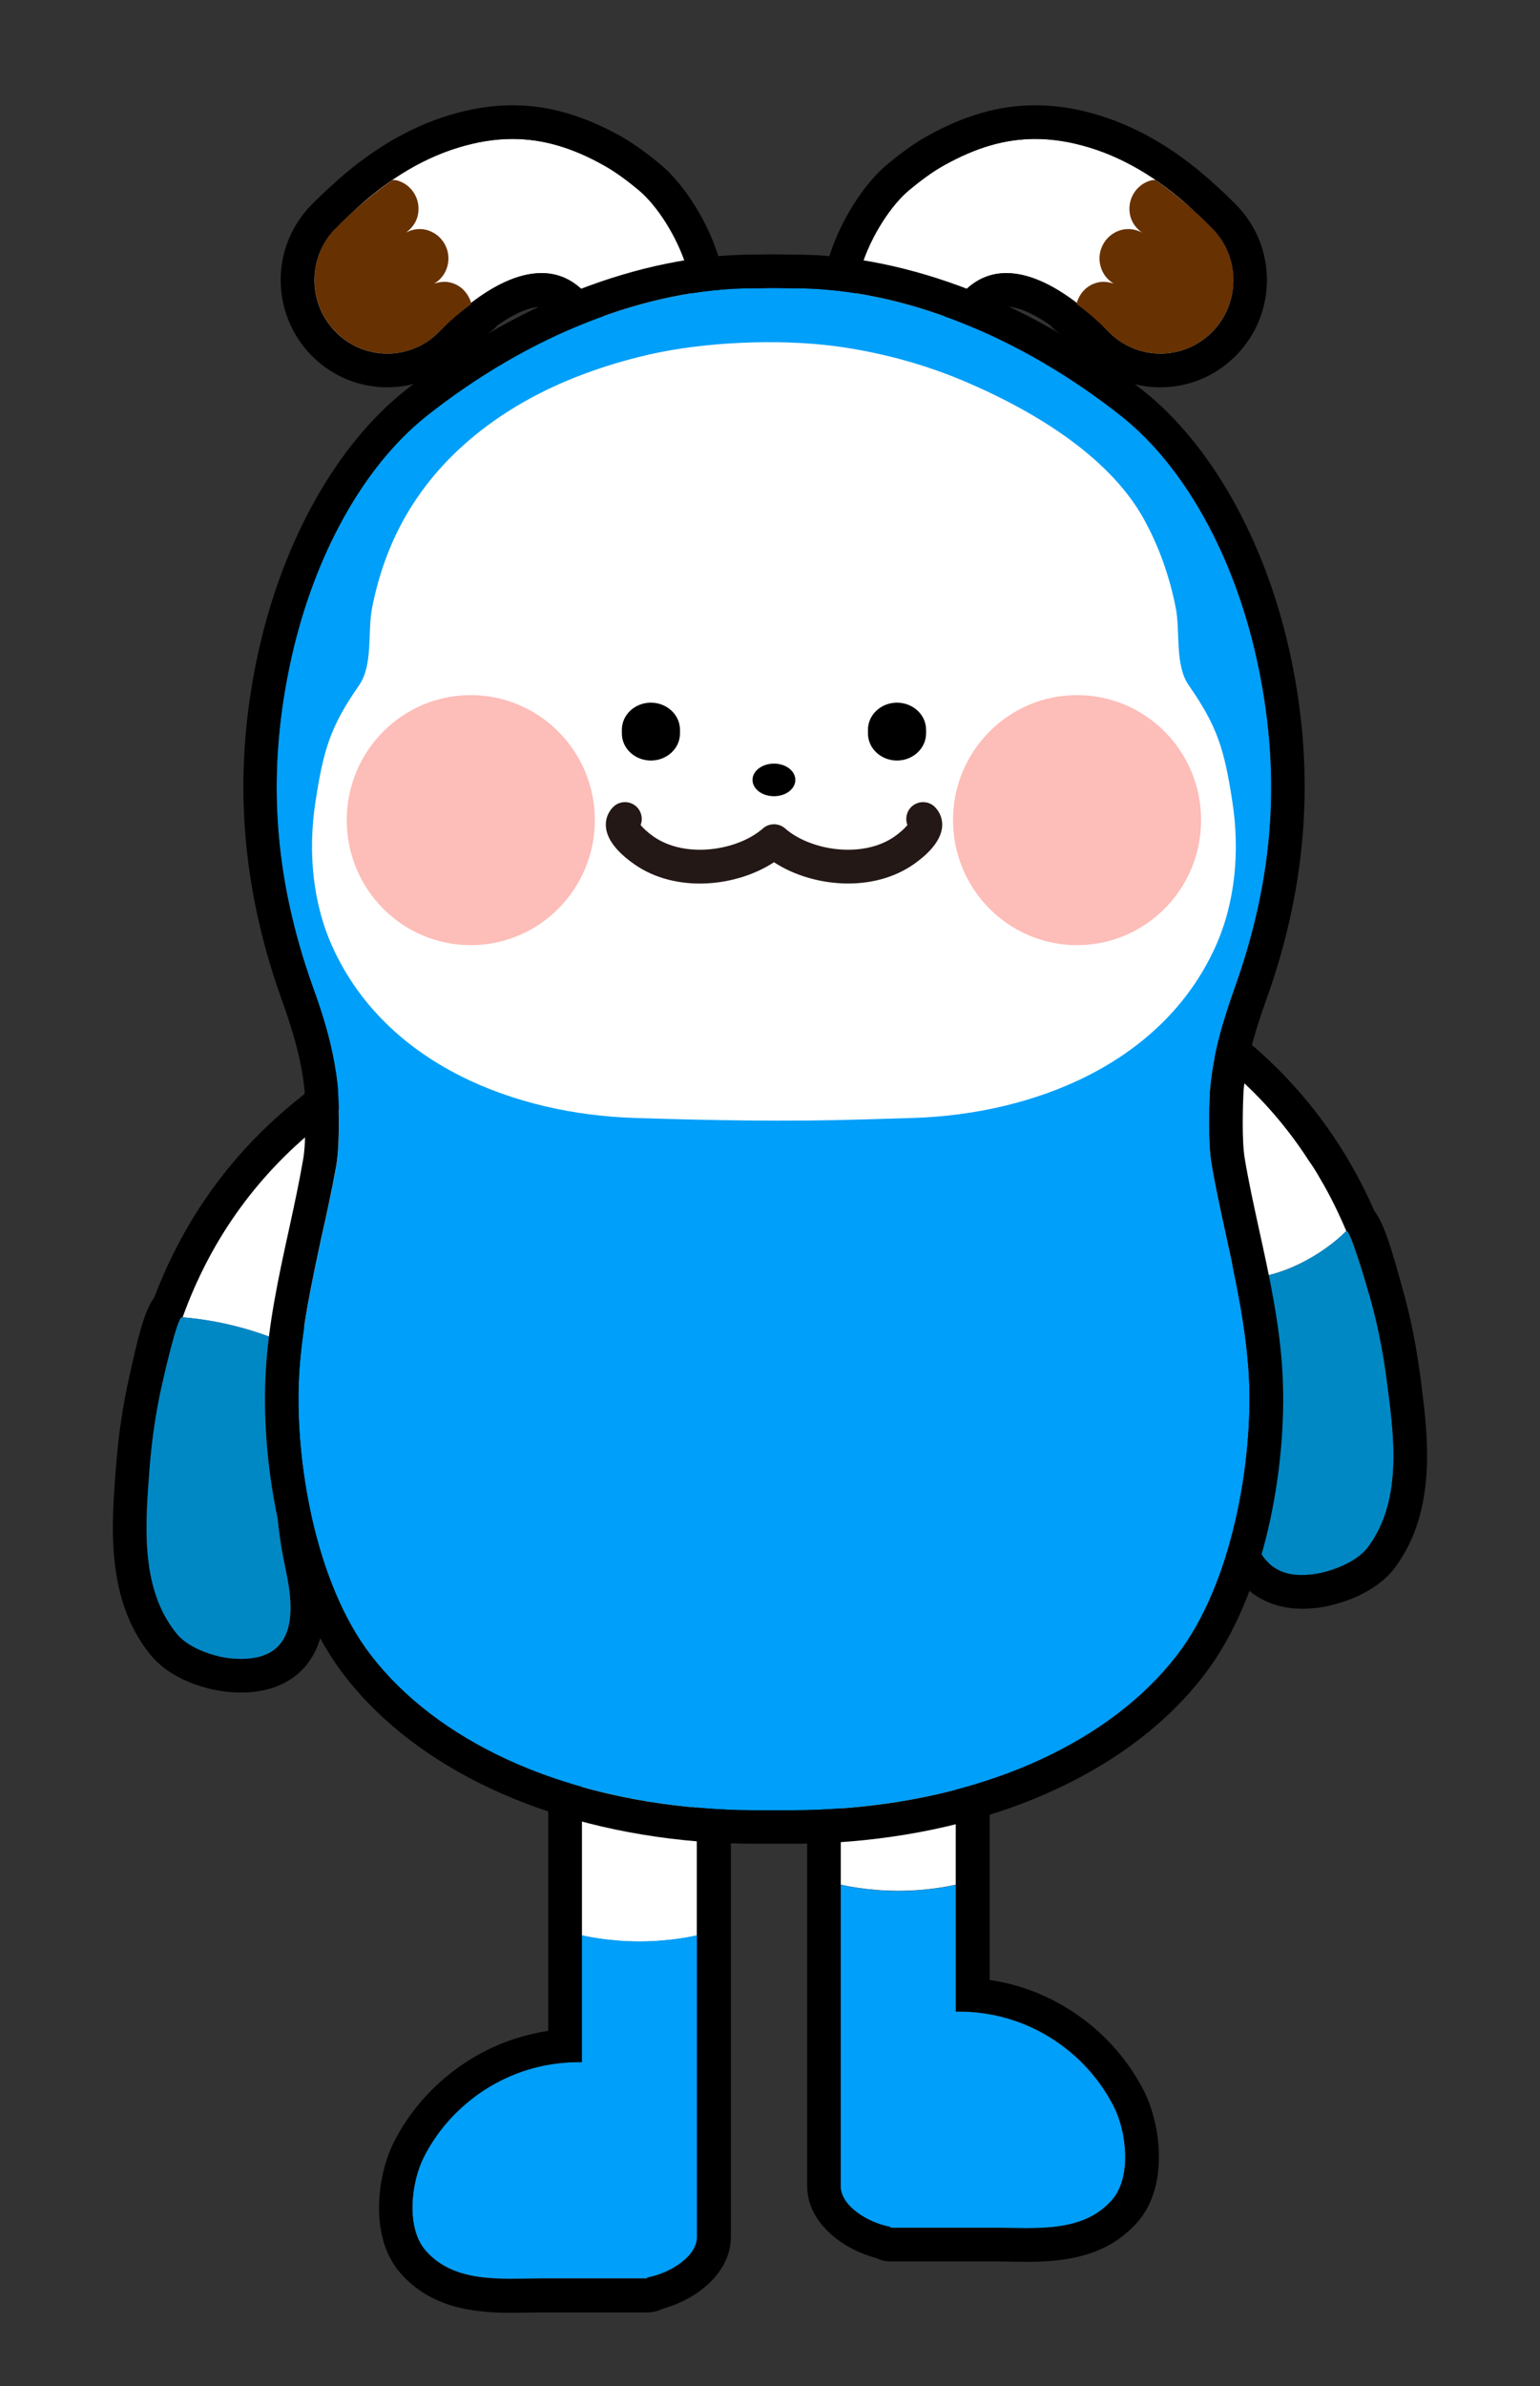 <?xml version="1.0" encoding="utf-8"?>
<!-- Generator: Adobe Illustrator 24.1.1, SVG Export Plug-In . SVG Version: 6.00 Build 0)  -->
<svg version="1.1" id="Layer_1" xmlns="http://www.w3.org/2000/svg" xmlns:xlink="http://www.w3.org/1999/xlink" x="0px" y="0px"
	 viewBox="0 0 155 240" style="enable-background:new 0 0 155 240;" xml:space="preserve">
<rect x="0" y="0" width="155" height="240" fill="#333333" stroke="none"/>
<g>
	<path style="fill:#FFFFFF;" d="M96.2,156.11v33.46c0,0-2.48,0.62-5.79,0.62c-3.3,0-5.79-0.62-5.79-0.62v-33.46
		c0-2.2,5.36-4.01,7.6-4.01C94.42,152.1,96.2,153.91,96.2,156.11z"/>
	<path style="fill-rule:evenodd;clip-rule:evenodd;fill:#009FF9;" d="M111.93,221.28c-2.94,3.36-7.71,2.8-11.66,2.8H89.62v-0.08
		c-2.23-0.42-5-2.09-5-4.09v-30.32c0,0,2.48,0.62,5.79,0.62c3.3,0,5.79-0.62,5.79-0.62v12.76c1.13-0.03,2.34,0.06,3.78,0.34
		c0.03,0,0.28,0.06,0.28,0.06c5.08,1.1,9.49,4.52,11.83,9.15C113.4,214.39,113.93,218.96,111.93,221.28z"/>
	<path d="M92.21,152.12c2.21,0,4,1.79,4,4v29.62v3.84v12.75c0.08,0,0.16,0,0.25,0c1.04,0,2.19,0.08,3.52,0.34
		c0.05,0.01,0.28,0.06,0.28,0.06c5.08,1.1,9.5,4.51,11.85,9.14c1.27,2.51,1.83,7.11-0.17,9.41c-2.21,2.53-5.47,2.85-8.63,2.85
		c-1.04,0-2.07-0.03-3.04-0.03h-4.05H93.5h-2.89h-0.99v-0.1c-2.25-0.41-5.01-2.09-5.01-4.1v-34.15h0v-29.62
		C84.63,153.9,90,152.12,92.21,152.12 M92.21,148.73c-2.32,0-10.97,1.85-10.97,7.39v29.62l0,34.15c0,3.61,3.44,6.31,6.94,7.24
		c0.44,0.22,0.93,0.34,1.45,0.34h0.99h2.89h2.71h4.05c0.46,0,0.94,0.01,1.42,0.02c0.54,0.01,1.08,0.02,1.62,0.02
		c3.8,0,8.11-0.48,11.19-4.01c3.2-3.66,2.3-9.9,0.64-13.17c-2.81-5.53-8.1-9.61-14.15-10.92l-0.22-0.05
		c-0.4-0.08-0.78-0.14-1.16-0.2v-9.59v-3.84v-29.62C99.6,152.04,96.28,148.73,92.21,148.73L92.21,148.73z"/>
</g>
<g>
	<path style="fill:#FFFFFF;" d="M70.14,161.22v33.46c-0.28,0.08-2.68,0.62-5.79,0.62c-3.3,0-5.79-0.62-5.79-0.62v-33.46
		c0-2.2,1.81-4.01,4.01-4.01C64.77,157.21,70.14,159.02,70.14,161.22z"/>
	<path style="fill-rule:evenodd;clip-rule:evenodd;fill:#009FF9;" d="M70.17,194.68v30.32c0,2-2.77,3.67-5.03,4.09v0.08H54.52
		c-3.95,0-8.75,0.56-11.69-2.8c-2-2.32-1.44-6.89-0.17-9.4c2.34-4.63,6.78-8.05,11.86-9.15c0,0,0.23-0.06,0.28-0.06
		c1.44-0.28,2.65-0.37,3.76-0.34v-12.76c0,0,2.48,0.62,5.79,0.62c3.11,0,5.51-0.54,5.79-0.62
		C70.17,194.68,70.17,194.68,70.17,194.68z"/>
	<path d="M62.57,157.23c2.21,0,7.58,1.79,7.58,4v29.62h0V225c0,2.01-2.76,3.69-5.01,4.1v0.1h-0.99h-2.89h-2.71h-4.05
		c-0.98,0-2.01,0.03-3.04,0.03c-3.16,0-6.42-0.31-8.63-2.85c-2.01-2.3-1.45-6.9-0.17-9.41c2.35-4.63,6.77-8.04,11.85-9.14
		c0,0,0.23-0.05,0.28-0.06c1.34-0.26,2.48-0.34,3.52-0.34c0.08,0,0.17,0,0.25,0v-12.75v-3.84v-29.62
		C58.57,159.02,60.36,157.23,62.57,157.23 M62.57,153.84c-4.07,0-7.39,3.31-7.39,7.39v29.62v3.84v9.59
		c-0.34,0.05-0.68,0.11-1.03,0.18l-0.39,0.09c-6.01,1.3-11.3,5.38-14.11,10.91c-1.66,3.26-2.56,9.51,0.64,13.17
		c3.08,3.53,7.38,4.01,11.19,4.01c0.55,0,1.09-0.01,1.62-0.02c0.48-0.01,0.96-0.02,1.42-0.02h4.05h2.71h2.89h0.99
		c0.55,0,1.07-0.13,1.54-0.37c3.48-0.95,6.86-3.64,6.86-7.22v-34.15l0-29.62C73.54,155.69,64.89,153.84,62.57,153.84L62.57,153.84z"
		/>
</g>
<g>
	<path style="fill:#FFFFFF;" d="M135.52,123.81c-2.26,2.29-6.75,5-10.96,4.77c-0.06-0.11-0.11-0.25-0.17-0.4
		c-0.34-0.9-0.68-1.81-1.07-2.68c-0.31-0.71-0.62-1.41-0.99-2.09c-0.06-0.11-0.08-0.23-0.14-0.31c-0.4-0.73-0.79-1.47-1.21-2.2
		c-1.52-2.57-14.32-16.86-6.41-18.44c0.2-0.03,0.4-0.06,0.59-0.06c1.95,0,4.07,1.81,5.51,2.82c4.63,3.28,8.27,7.17,11.07,11.52
		c0.42,0.59,0.79,1.21,1.16,1.84C133.91,120.28,134.76,122.03,135.52,123.81z"/>
	<path style="fill:#0088C5;" d="M137.72,155.58c-0.79,1.07-2.23,1.86-3.7,2.34c-0.68,0.23-1.36,0.37-1.98,0.45
		c-0.34,0.03-0.68,0.06-0.99,0.06c-1.04,0-1.86-0.2-2.54-0.59c-0.34-0.2-0.62-0.42-0.88-0.68c-0.42-0.4-0.71-0.85-0.93-1.38
		c-0.06-0.17-0.14-0.34-0.2-0.54c-0.56-1.58-0.59-3.5-0.45-5.25c0.42-5.48,1.19-10.16-0.11-15.59c-0.08-0.34-0.37-2.03-0.71-3.67
		c-0.11-0.37-0.23-0.73-0.34-1.07c-0.11-0.37-0.23-0.73-0.34-1.07c4.21,0.23,8.7-2.48,10.96-4.77l0.11,0.06
		c0.45,0.59,1.69,4.72,2.12,6.13c0.08,0.23,0.11,0.4,0.14,0.45c0.76,2.68,1.3,5.42,1.67,8.19
		C140.24,143.97,141.31,150.72,137.72,155.58z"/>
	<path style="fill:#0088C5;" d="M124.9,129.66c-0.11-0.37-0.25-0.73-0.37-1.07h0.03C124.68,128.92,124.79,129.29,124.9,129.66z"/>
	<path d="M132.9,118.59c0.99,1.69,1.84,3.44,2.6,5.22c0.03,0,0.03,0,0.03,0C134.76,122.03,133.91,120.28,132.9,118.59z"/>
	<path d="M143,138.8l-0.08-0.59c-0.4-2.99-0.99-5.9-1.78-8.67c-1.07-3.87-1.78-6.35-2.82-7.76c-3.47-7.88-8.75-14.37-15.7-19.31
		l-0.56-0.42c-1.72-1.27-4.09-3.02-6.89-3.02c-0.42,0-0.85,0.06-1.24,0.11c-3.22,0.65-4.43,2.68-4.88,3.84
		c-1.78,4.72,2.54,11.04,7.54,17.62c0.62,0.82,1.3,1.75,1.47,2.03c1.61,2.68,2.91,5.7,3.9,8.95c0.2,0.93,0.37,1.84,0.48,2.51
		c0.11,0.54,0.2,0.93,0.23,1.1c0.96,3.98,0.65,7.6,0.28,11.8c-0.08,0.9-0.17,1.81-0.23,2.74c-0.34,4.4,0.45,7.57,2.37,9.66
		c1.02,1.1,2.91,2.43,5.99,2.43c0.42,0,0.9-0.03,1.38-0.08c0.85-0.08,1.75-0.31,2.63-0.59c1.36-0.42,3.84-1.47,5.36-3.53
		C144.7,151.82,143.71,144.31,143,138.8z M137.72,155.58c-0.79,1.07-2.23,1.86-3.7,2.34c-0.68,0.23-1.36,0.37-1.98,0.45
		c-0.34,0.03-0.68,0.06-0.99,0.06c-1.04,0-1.86-0.2-2.54-0.59c-0.34-0.17-0.65-0.42-0.88-0.68c-0.42-0.4-0.71-0.85-0.93-1.38
		c-0.08-0.17-0.17-0.34-0.2-0.54c-0.56-1.58-0.59-3.5-0.45-5.25c0.42-5.48,1.19-10.16-0.11-15.59c-0.08-0.34-0.37-2.03-0.71-3.67
		c-0.23-0.73-0.45-1.44-0.71-2.15c-0.06-0.14-0.82-2.2-1.21-3.08c-0.31-0.71-0.62-1.41-0.99-2.09c-0.06-0.11-0.08-0.23-0.14-0.31
		c-0.4-0.76-0.79-1.47-1.21-2.2c-1.52-2.57-14.32-16.86-6.41-18.44c0.2-0.03,0.4-0.06,0.59-0.06c1.95,0,4.07,1.81,5.51,2.82
		c4.63,3.28,8.27,7.17,11.07,11.52c0.42,0.59,0.82,1.21,1.16,1.84c1.02,1.69,1.86,3.44,2.63,5.22l0.11,0.06
		c0.28,0.31,0.76,1.64,1.21,3.05c0.4,1.19,0.73,2.43,0.9,3.08c0.08,0.23,0.11,0.4,0.14,0.45c0.76,2.68,1.3,5.42,1.67,8.19
		C140.24,143.97,141.31,150.72,137.72,155.58z"/>
</g>
<g>
	<path d="M37.68,110.06c0.14,0,0.28,0.01,0.42,0.03c7.99,1.16-4.03,16.1-5.41,18.75c-1.16,2.22-2.1,4.53-2.86,6.89
		c-0.05,0.14-0.08,0.28-0.12,0.43c-0.29,0.95-0.56,1.9-0.79,2.87c-0.09,0.39-0.18,0.77-0.26,1.16c-0.12,0.54-0.22,1.08-0.32,1.62
		c-0.91,5.29-0.78,10.58,0.42,16.13c0.89,4.13,1.09,8.93-4.5,8.93c-0.21,0-0.42-0.01-0.65-0.02c-0.62-0.04-1.3-0.15-1.98-0.34
		c-1.49-0.4-2.98-1.13-3.82-2.14c-3.85-4.67-3.15-11.47-2.74-16.82c0.21-2.78,0.61-5.54,1.23-8.26c0.14-0.61,1.52-6.77,2.01-6.77
		c0,0,0,0,0,0c0.02,0,0.05,0.01,0.08,0.01c2.62-7.31,7.02-13.97,13.77-19.35C33.57,112.05,35.66,110.06,37.68,110.06 M37.68,106.67
		c-2.96,0-5.43,2.04-7.06,3.39l-0.56,0.46c-6.61,5.27-11.5,11.99-14.53,19.98c-1.06,1.46-1.65,4.09-2.53,8.04
		c-0.63,2.79-1.07,5.74-1.3,8.74l-0.05,0.61c-0.43,5.52-1.03,13.08,3.55,18.63c1.63,1.98,4.18,2.89,5.55,3.26
		c0.89,0.24,1.81,0.39,2.66,0.44c0.3,0.02,0.58,0.03,0.85,0.03c3.59,0,5.57-1.51,6.59-2.78c2.43-3,1.86-7.29,1.22-10.25
		c-1.1-5.1-1.23-9.96-0.39-14.84c0.09-0.47,0.18-0.97,0.29-1.47c0.08-0.37,0.16-0.73,0.24-1.09c0.21-0.89,0.46-1.78,0.73-2.66
		l0.09-0.3c0.74-2.32,1.63-4.46,2.66-6.45c0.16-0.3,0.81-1.26,1.38-2.11c4.63-6.85,8.62-13.37,6.58-17.99
		c-0.5-1.13-1.82-3.1-5.07-3.57C38.28,106.69,37.98,106.67,37.68,106.67L37.68,106.67z"/>
	<path style="fill:#FFFFFF;" d="M32.69,128.84c-1.16,2.2-2.09,4.46-2.82,6.8c-4.15-2.03-8.36-2.88-11.49-3.13
		c2.63-7.31,7.06-13.95,13.81-19.34c1.5-1.19,3.78-3.39,5.93-3.08C46.07,111.25,34.07,126.18,32.69,128.84z"/>
	<path style="fill:#0088C5;" d="M28.76,157.92c0.93,4.29,1.1,9.29-5.14,8.92c-0.62-0.03-1.3-0.14-2-0.34
		c-1.47-0.4-2.96-1.13-3.81-2.15c-3.84-4.66-3.13-11.46-2.74-16.83c0.23-2.77,0.62-5.53,1.24-8.24c0.14-0.62,1.52-6.78,2-6.78
		c0.03,0,0.03,0,0.06,0c3.13,0.25,7.34,1.1,11.49,3.13c-0.59,1.81-1.04,3.61-1.38,5.39C27.41,146.6,27.49,152.1,28.76,157.92z"/>
</g>
<g>
	<path style="fill:#FFFFFF;" d="M56.15,14.64c1.5,0.44,3.01,1.09,4.55,1.95c1.27,0.7,2.46,1.6,3.58,2.53
		c3.59,2.98,8.21,12.37,3.27,16.13c-3.57,2.72-6.87-4.07-8.88-6.03c-4.49-4.4-10.91,0.44-14.39,4.07c-2.8,2.94-7.43,3.05-10.36,0.24
		c-2.93-2.81-3.06-7.46-0.29-10.42c3.44-3.67,7.66-6.8,12.52-8.28C49.77,13.74,52.96,13.71,56.15,14.64z"/>
	<path style="fill:#673101;" d="M45.37,28.43c-0.57-0.16-1.14-0.07-1.67,0.1c0.64-0.38,1.14-1,1.34-1.79
		c0.41-1.58-0.54-3.19-2.1-3.61c-0.73-0.19-1.46-0.06-2.08,0.26c0.55-0.39,0.99-0.94,1.17-1.64c0.41-1.58-0.53-3.2-2.1-3.61
		c-0.14-0.04-0.28-0.02-0.43-0.03c-3.2,2.25-5.37,4.48-5.86,5c-2.77,2.96-2.63,7.61,0.3,10.42c2.92,2.81,7.56,2.7,10.36-0.24
		c0.82-0.86,1.94-1.83,3.15-2.72C47.18,29.56,46.44,28.7,45.37,28.43"/>
	<path d="M51.59,13.98c1.55,0,3.06,0.23,4.56,0.66c1.5,0.44,3.01,1.09,4.55,1.95c1.27,0.7,2.46,1.6,3.58,2.53
		c3.59,2.98,8.21,12.37,3.27,16.13c-0.58,0.44-1.16,0.63-1.72,0.63c-2.89,0-5.48-5.02-7.16-6.66c-1.27-1.25-2.7-1.75-4.17-1.75
		c-2.41,0-4.94,1.35-7.1,3.02c0.01,0.03,0.03,0.06,0.04,0.09c-1.2,0.88-2.31,1.84-3.13,2.7c-0.01,0.01-0.01,0.01-0.02,0.02
		c-1.44,1.52-3.37,2.28-5.3,2.28c-1.82,0-3.64-0.68-5.06-2.04c-1.83-1.76-2.57-4.23-2.19-6.56c0.23-1.4,0.86-2.75,1.9-3.86
		c0.24-0.25,0.89-0.92,1.87-1.81c3.07-2.86,6.62-5.25,10.65-6.47C48.06,14.26,49.85,13.98,51.59,13.98 M51.59,10.59
		c-2.09,0-4.18,0.33-6.42,1.01c-4.15,1.26-8.18,3.69-11.98,7.24c-0.96,0.87-1.67,1.59-2.01,1.94c-1.49,1.59-2.44,3.53-2.79,5.65
		c-0.57,3.51,0.62,7.09,3.19,9.55c2,1.92,4.63,2.98,7.4,2.98c2.92,0,5.74-1.22,7.76-3.33c0.71-0.74,1.67-1.56,2.7-2.32
		c0.23-0.17,0.43-0.36,0.6-0.56c1.71-1.22,3.28-1.89,4.46-1.89c0.69,0,1.25,0.24,1.8,0.78c0.29,0.28,0.82,1,1.29,1.63
		c1.88,2.54,4.47,6.01,8.24,6.01c1.33,0,2.63-0.46,3.77-1.33c2.21-1.69,3.42-4.19,3.49-7.24c0.11-5.26-3.36-11.47-6.64-14.19
		c-1.52-1.26-2.82-2.18-4.1-2.89c-1.81-1-3.53-1.73-5.25-2.23C55.25,10.85,53.45,10.59,51.59,10.59L51.59,10.59z"/>
</g>
<g>
	<path style="fill:#FFFFFF;" d="M99.64,14.64c-1.5,0.44-3.01,1.09-4.55,1.95c-1.27,0.7-2.46,1.6-3.58,2.53
		c-3.59,2.98-8.21,12.37-3.27,16.13c3.57,2.72,6.87-4.07,8.88-6.03c4.49-4.4,10.91,0.44,14.39,4.07c2.8,2.94,7.43,3.05,10.36,0.24
		c2.93-2.81,3.06-7.46,0.29-10.42c-3.44-3.67-7.66-6.8-12.52-8.28C106.02,13.74,102.83,13.71,99.64,14.64z"/>
	<path style="fill:#673101;" d="M110.43,28.43c0.57-0.16,1.14-0.07,1.67,0.1c-0.64-0.38-1.14-1-1.34-1.79
		c-0.41-1.58,0.54-3.19,2.1-3.61c0.73-0.19,1.46-0.06,2.08,0.26c-0.55-0.39-0.99-0.94-1.17-1.64c-0.41-1.58,0.53-3.2,2.1-3.61
		c0.14-0.04,0.28-0.02,0.43-0.03c3.2,2.25,5.37,4.48,5.86,5c2.77,2.96,2.63,7.61-0.3,10.42c-2.92,2.81-7.56,2.7-10.36-0.24
		c-0.82-0.86-1.94-1.83-3.15-2.72C108.61,29.56,109.35,28.7,110.43,28.43"/>
	<path d="M104.2,13.98c1.73,0,3.53,0.28,5.43,0.86c4.03,1.22,7.58,3.61,10.65,6.47c0.97,0.88,1.63,1.55,1.87,1.81
		c1.04,1.11,1.67,2.46,1.9,3.86c0.38,2.33-0.36,4.81-2.19,6.56c-1.42,1.36-3.24,2.04-5.06,2.04c-1.93,0-3.86-0.76-5.3-2.28
		c-0.01-0.01-0.01-0.01-0.02-0.02c-0.82-0.86-1.93-1.81-3.13-2.7c0.01-0.03,0.03-0.06,0.04-0.09c-2.16-1.66-4.69-3.02-7.1-3.02
		c-1.47,0-2.9,0.51-4.17,1.75c-1.68,1.64-4.26,6.66-7.16,6.66c-0.56,0-1.14-0.19-1.72-0.63c-4.94-3.76-0.32-13.15,3.27-16.13
		c1.12-0.93,2.31-1.83,3.58-2.53c1.55-0.85,3.05-1.51,4.55-1.95C101.15,14.2,102.65,13.98,104.2,13.98 M104.2,10.59
		c-1.86,0-3.67,0.26-5.51,0.8c-1.72,0.5-3.43,1.23-5.25,2.23c-1.28,0.71-2.59,1.63-4.11,2.89c-3.28,2.73-6.75,8.93-6.64,14.19
		c0.07,3.05,1.27,5.55,3.48,7.24c1.14,0.87,2.44,1.33,3.77,1.33c3.78,0,6.36-3.47,8.24-6.01c0.47-0.63,1-1.34,1.29-1.63
		c0.55-0.54,1.11-0.78,1.8-0.78c1.18,0,2.74,0.67,4.46,1.89c0.17,0.21,0.37,0.4,0.6,0.56c1.04,0.76,1.99,1.58,2.69,2.32
		c2.02,2.13,4.85,3.34,7.77,3.34c2.77,0,5.4-1.06,7.4-2.99c2.57-2.46,3.76-6.04,3.18-9.55c-0.34-2.11-1.3-4.06-2.77-5.63
		c-0.36-0.37-1.07-1.1-2.07-2c-3.76-3.51-7.79-5.94-11.94-7.2C108.39,10.92,106.29,10.59,104.2,10.59L104.2,10.59z"/>
</g>
<g>
	<g>
		<g>
			<path style="fill-rule:evenodd;clip-rule:evenodd;fill:#009FF9;" d="M125.7,138.44c0.45,8.44-1.64,20.84-7.26,28.09
				c-6.64,8.58-18.75,14.17-33.2,15.33c-1.72,0.14-3.61,0.23-5.42,0.23h-3.84c-1.81,0-3.7-0.08-5.42-0.23
				c-14.46-1.16-26.57-6.75-33.2-15.33c-5.62-7.26-7.71-19.65-7.26-28.09c0.25-4.72,1.3-9.49,2.29-14.12
				c0.54-2.37,1.04-4.72,1.47-7.09c0.45-2.65,0.17-7.57,0.14-7.82c-0.34-3.67-1.41-7.12-2.46-10c-4.07-11.35-4.74-21.97-2.17-33.4
				c2.34-10.33,7.26-19.09,13.44-24.06C53.19,33.68,65.19,28.97,75.86,29l2.03-0.03L79.93,29h0.08c10.62,0,22.62,4.72,32.98,12.96
				c6.18,4.97,11.1,13.72,13.44,24.06c2.57,11.44,1.89,22.05-2.17,33.4c-1.02,2.88-2.12,6.32-2.46,10.05
				c-0.03,0.11-0.11,1.67-0.11,3.47c0,1.47,0.06,3.11,0.28,4.29c0.4,2.37,0.93,4.72,1.44,7.09
				C124.42,128.95,125.44,133.72,125.7,138.44z"/>
			<path d="M126.71,123.61c-0.51-2.34-1.02-4.66-1.41-6.97c-0.34-1.86-0.2-5.65-0.14-6.92c0.31-3.3,1.33-6.49,2.29-9.15
				c4.24-11.83,4.97-23.38,2.29-35.29c-2.51-11.07-7.85-20.53-14.63-25.95c-10.96-8.72-23.72-13.72-35.1-13.72h-0.08l-2.03-0.03
				l-2.03,0.03h-0.08c-11.38,0-24.14,5-35.07,13.72c-6.8,5.42-12.14,14.88-14.65,25.95c-2.68,11.92-1.95,23.46,2.29,35.29
				c0.96,2.68,1.98,5.84,2.29,9.09c0.06,1.33,0.2,5.11-0.14,6.97c-0.4,2.32-0.9,4.63-1.41,6.97c-1.04,4.74-2.12,9.66-2.37,14.65
				c-0.48,9.35,1.78,22.36,7.96,30.32c7.23,9.35,20.22,15.39,35.6,16.66c1.84,0.14,3.81,0.23,5.7,0.23h3.84
				c1.92,0,3.87-0.08,5.7-0.23c15.39-1.27,28.38-7.31,35.6-16.66c6.18-7.96,8.44-20.98,7.96-30.32
				C128.83,133.27,127.76,128.36,126.71,123.61z M79.81,182.09h-3.84c-1.81,0-3.7-0.08-5.42-0.23c-14.46-1.16-26.57-6.75-33.2-15.33
				c-5.62-7.26-7.71-19.65-7.26-28.09c0.25-4.72,1.3-9.49,2.29-14.12c0.54-2.37,1.04-4.72,1.47-7.09c0.45-2.65,0.17-7.57,0.14-7.82
				c-0.34-3.67-1.41-7.12-2.46-10c-4.07-11.35-4.74-21.97-2.17-33.4c2.34-10.33,7.26-19.09,13.44-24.06
				C53.19,33.68,65.19,28.97,75.86,29l2.03-0.03L79.93,29h0.08c10.62,0,22.62,4.72,32.98,12.96c6.18,4.97,11.1,13.72,13.44,24.06
				c2.57,11.44,1.89,22.05-2.17,33.4c-1.02,2.88-2.12,6.32-2.46,10.05c-0.03,0.11-0.11,1.67-0.11,3.47c0,1.47,0.06,3.11,0.28,4.29
				c0.4,2.37,0.93,4.72,1.44,7.09c1.02,4.63,2.03,9.4,2.29,14.12c0.45,8.44-1.64,20.84-7.26,28.09
				c-6.64,8.58-18.75,14.17-33.2,15.33C83.51,182,81.62,182.09,79.81,182.09z"/>
		</g>
		<path style="fill-rule:evenodd;clip-rule:evenodd;fill:#FFFFFF;" d="M83.99,34.81c4.56,0.6,9.03,1.82,13.1,3.55
			c6.64,2.82,14.39,7.36,17.97,13.73c1.58,2.82,2.66,5.9,3.28,9.06c0.47,2.39-0.12,5.75,1.32,7.8c2.91,4.17,3.58,6.51,4.38,11.71
			c0.75,4.89,0.33,10.11-1.74,14.64c-5.38,11.79-18.42,16.77-30.34,17.15c-1.65,0.05-3.33,0.1-5,0.15
			c-7.75,0.24-15.38,0.1-23.13-0.15c-11.93-0.38-24.96-5.35-30.34-17.15c-2.07-4.53-2.49-9.75-1.74-14.64
			c0.8-5.19,1.47-7.54,4.38-11.71c1.44-2.05,0.85-5.41,1.32-7.8c0.62-3.17,1.69-6.25,3.28-9.06c3.58-6.37,9.53-10.9,16.18-13.73
			c2.69-1.14,5.49-2.02,8.34-2.68C70.83,34.39,78.31,34.07,83.99,34.81z"/>
	</g>
	<g>
		<path style="fill-rule:evenodd;clip-rule:evenodd;fill:#FDBDB8;" d="M59.87,82.49c0,6.95-5.59,12.58-12.49,12.58
			S34.9,89.44,34.9,82.49c0-6.94,5.59-12.57,12.48-12.57S59.87,75.55,59.87,82.49"/>
		<path style="fill-rule:evenodd;clip-rule:evenodd;fill:#FDBDB8;" d="M120.89,82.49c0,6.95-5.59,12.58-12.49,12.58
			c-6.89,0-12.48-5.63-12.48-12.58c0-6.94,5.59-12.57,12.48-12.57C115.3,69.92,120.89,75.55,120.89,82.49"/>
	</g>
</g>
<g>
	<path style="fill-rule:evenodd;clip-rule:evenodd;" d="M80.05,78.45c0,0.91-0.96,1.64-2.15,1.64s-2.16-0.73-2.16-1.64
		c0-0.9,0.96-1.64,2.16-1.64S80.05,77.55,80.05,78.45"/>
	<g>
		<path style="fill-rule:evenodd;clip-rule:evenodd;" d="M90.28,76.5L90.28,76.5c-1.61,0-2.92-1.22-2.92-2.72V73.4
			c0-1.5,1.31-2.72,2.92-2.72c1.61,0,2.93,1.22,2.93,2.72v0.38C93.2,75.28,91.89,76.5,90.28,76.5"/>
		<path style="fill-rule:evenodd;clip-rule:evenodd;" d="M65.51,76.5L65.51,76.5c-1.61,0-2.92-1.22-2.92-2.72V73.4
			c0-1.5,1.31-2.72,2.92-2.72c1.61,0,2.93,1.22,2.93,2.72v0.38C68.44,75.28,67.13,76.5,65.51,76.5"/>
	</g>
	<path style="fill:#231815;" d="M85.37,88.87c-2.73,0-5.44-0.81-7.47-2.14c-3.76,2.47-9.83,3.14-14.03,0.22
		c-1.23-0.85-2.73-2.19-2.88-3.73c-0.08-0.75,0.17-1.46,0.69-2.01c0.64-0.68,1.72-0.7,2.39-0.06c0.51,0.49,0.65,1.22,0.41,1.84
		c0.23,0.29,0.7,0.74,1.32,1.17c3.21,2.23,8.45,1.4,10.99-0.83c0.64-0.56,1.59-0.56,2.23,0c2.54,2.23,7.78,3.06,10.99,0.83
		c0.62-0.43,1.09-0.88,1.32-1.17c-0.24-0.62-0.1-1.35,0.41-1.84c0.68-0.64,1.75-0.62,2.39,0.06c0.52,0.55,0.77,1.26,0.69,2.01
		c-0.16,1.54-1.66,2.88-2.88,3.73C90,88.29,87.68,88.87,85.37,88.87z M91.67,83.56h0.03H91.67z"/>
</g>
</svg>
